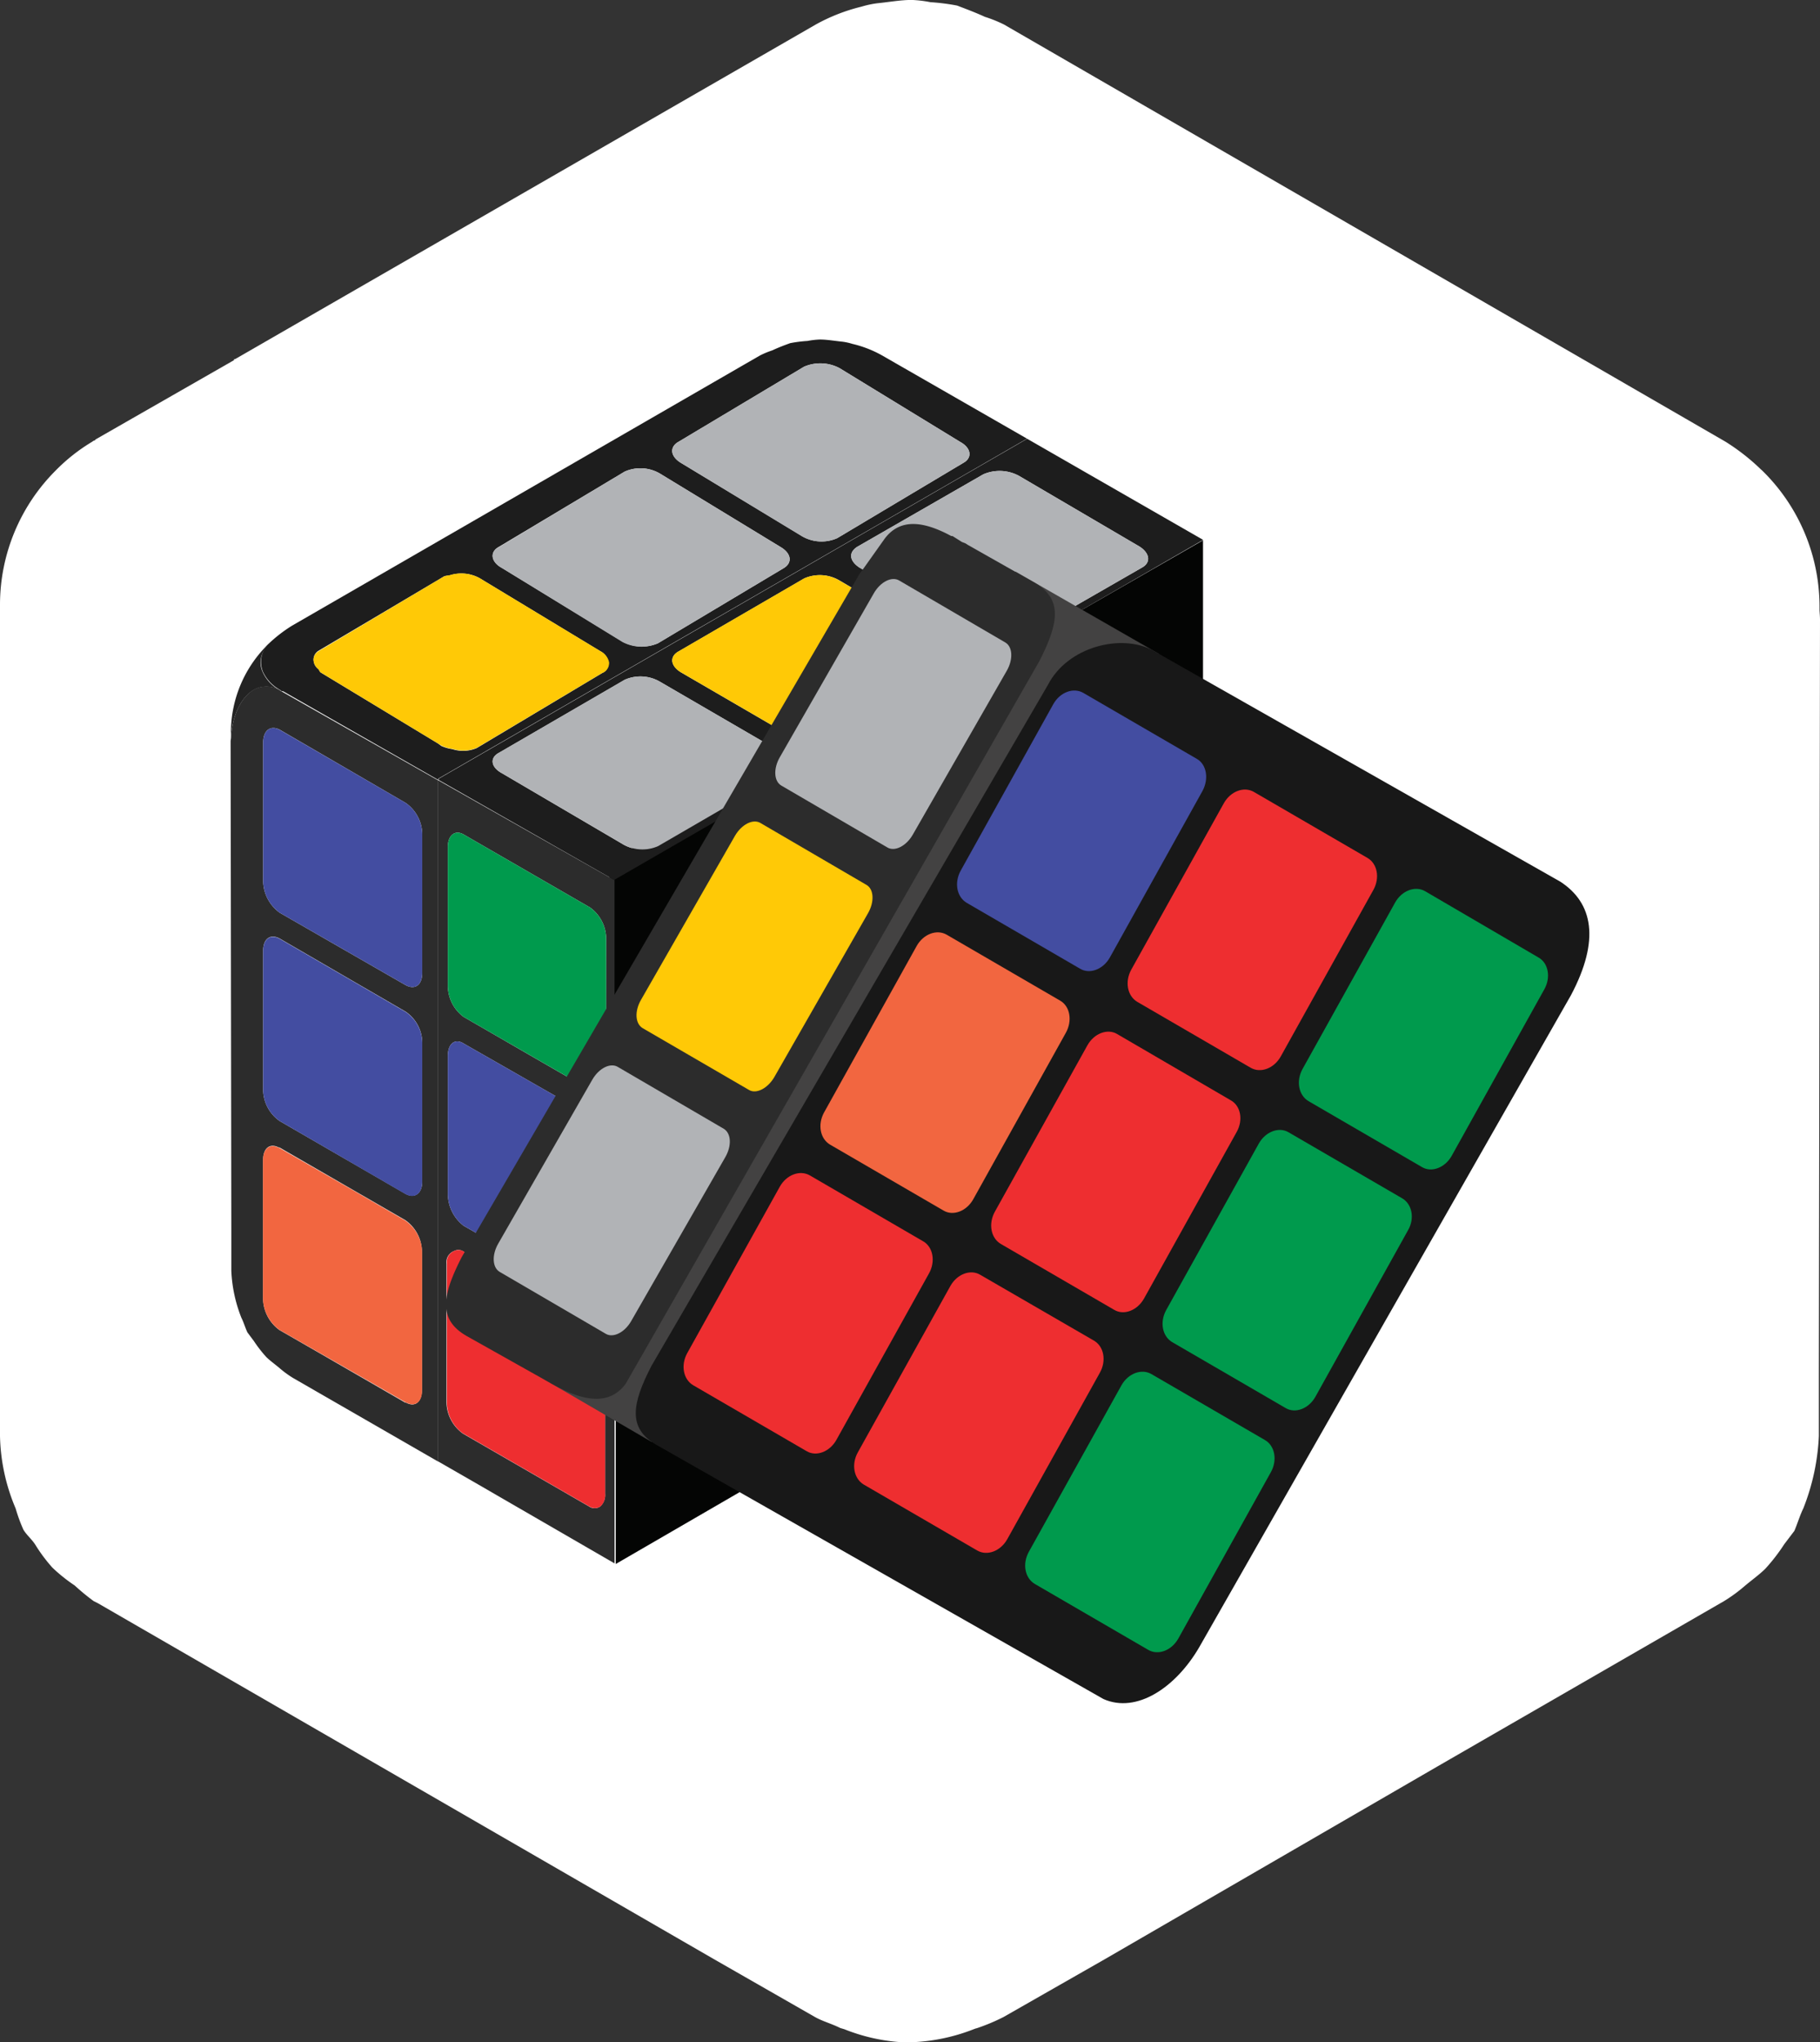 <svg xmlns="http://www.w3.org/2000/svg" viewBox="0 0 306.13 343.38">
  <rect x="0" y="0" width="306.13" height="343.38" fill="#333333" stroke="none"/>
  <defs>
    <style>
      .ec825a27-59b4-4d49-aa2f-7bb60d1177fc {
        fill: #009a4d;
      }

      .b03881b2-405c-48f1-b17c-a9c649efbba3 {
        fill: #fff;
      }

      .b8854950-9af7-4846-92f8-c9a192b63629 {
        fill: #040504;
      }

      .e4675d93-d518-4678-ae41-8ecc37d8c3d7 {
        fill: #232323;
      }

      .b00cf535-020e-4738-b8ee-9886a314ed2c {
        fill: #1d1d1d;
      }

      .f175bb09-6fdb-4241-8459-76fc2ecacd7a {
        fill: #b1b3b6;
      }

      .b6be32a5-fb61-4124-9e06-b544a047af69 {
        fill: #ffc906;
      }

      .a01916be-68db-46eb-88f0-1a002cb9eb0f {
        fill: #2c2c2c;
      }

      .bb08eeef-fd36-4b12-862a-1431e856c9b1 {
        fill: #f26640;
      }

      .bf61c6e3-fbf3-4ac7-b3a1-5d770ab3f70a {
        fill: #434da1;
      }

      .fffedf11-ff2d-4358-a9a2-5629fb06eed0 {
        fill: #ee2e30;
      }

      .ab3017c4-de05-4e9d-9705-7aca747f1c00 {
        fill: #434242;
      }

      .f0a68228-d444-494b-94ee-dbe869c133ae {
        fill: #181818;
      }
    </style>
  </defs>
  <title>-</title>
  <g id="fb94be32-43af-4ec2-b72d-651896a15e3c" data-name="Layer 13">
    <g>
      <g>
        <path class="ec825a27-59b4-4d49-aa2f-7bb60d1177fc" d="M11.61,210.28a4.08,4.08,0,0,1,.54.22A3.41,3.41,0,0,0,11.61,210.28Z"/>
        <path class="b03881b2-405c-48f1-b17c-a9c649efbba3" d="M306.13,104.24l-.19,126.92v10.3a37.51,37.51,0,0,1-2.62,12.18c-.56,1.13-.94,2.45-1.5,3.77l-1.7,2.24a31.36,31.36,0,0,1-3.18,4.12c-.94.94-2.24,1.88-3.37,2.82a26.55,26.55,0,0,1-3.56,2.62L241.82,297l-56,32.44-17.05,9.73a33.49,33.49,0,0,1-4.5,1.88c-.11,0-.21.07-.32.09a31.91,31.91,0,0,1-11.84,2.28A31.3,31.3,0,0,1,142,341.2l-.65-.19c-1.5-.75-3-1.13-4.31-1.88l-17-9.73L16.49,269.59l-.75-.38a37.33,37.33,0,0,1-3.18-2.62,27.61,27.61,0,0,1-3.75-3A26.93,26.93,0,0,1,6,259.84c-.57-.95-1.49-1.68-2.06-2.62a27.18,27.18,0,0,1-1.31-3.58A32.75,32.75,0,0,1,0,241.46V101.62A31.91,31.91,0,0,1,9.35,79.13a30.64,30.64,0,0,1,6.2-4.88.66.66,0,0,1,.38-.19l.18-.19,6.2-3.55,17.05-9.76c0-.18,0-.18.19-.18L137.22,4.12a30.89,30.89,0,0,1,7.68-3,16.66,16.66,0,0,1,2.64-.57c1.86-.18,3.93-.56,5.8-.56a20.28,20.28,0,0,1,3.18.38A35.09,35.09,0,0,1,161,.94c1.48.57,3,1.13,4.66,1.89a22.66,22.66,0,0,1,3.21,1.29L290.2,74.25a35.63,35.63,0,0,1,6,4.69c.1.1.18.21.27.31-.09-.1-.17-.21-.25-.31a32,32,0,0,1,9.83,23v.71C306.08,103.15,306.13,103.7,306.13,104.24Z"/>
      </g>
      <g>
        <g>
          <polygon class="b8854950-9af7-4846-92f8-c9a192b63629" points="125.91 250.03 103.57 262.98 103.57 232.44 125.91 250.03"/>
          <path class="b8854950-9af7-4846-92f8-c9a192b63629" d="M124.93,136.23s-22.89,44.28-22.47,43,0-34.11,0-34.11l19.93-13Z"/>
          <polygon class="b8854950-9af7-4846-92f8-c9a192b63629" points="202.35 90.85 202.35 116 181.36 102.9 202.35 90.85"/>
          <g>
            <g>
              <path class="e4675d93-d518-4678-ae41-8ecc37d8c3d7" d="M44.19,113a6.47,6.47,0,0,0,2.57,2.89l.18.1.18.14a4.28,4.28,0,0,0-4.43-.12c-2.16,1.23-3.65,4.38-3.85,8.11v-1a20.76,20.76,0,0,1,6.38-14.9C43.86,109.78,43.46,111.39,44.19,113Z"/>
              <path class="b00cf535-020e-4738-b8ee-9886a314ed2c" d="M73.7,130.94l99.05-57.18-24.39-14a19.06,19.06,0,0,0-5-1.94,9.72,9.72,0,0,0-1.7-.37c-1.21-.12-2.55-.36-3.77-.36a13.72,13.72,0,0,0-2.07.24,22.27,22.27,0,0,0-2.91.37c-1,.36-1.95.72-3,1.21a15.47,15.47,0,0,0-2.06.85L49.13,105.2a24.32,24.32,0,0,0-3.9,3,0,0,0,0,1,0,0h0a4.31,4.31,0,0,0-1,4.76,6.67,6.67,0,0,0,2.63,2.9l.12.09.39.22c-.07,0-.14,0-.21-.08l.18.13h.25L73.7,131.13Zm61.16-40.81L114.55,77.84c-1.82-1.09-1.94-2.67-.48-3.52l21.16-12.65a6.88,6.88,0,0,1,6,.24l20.3,12.41c1.83,1,2.07,2.67.49,3.52L140.82,90.49A6.52,6.52,0,0,1,134.86,90.13ZM104.7,107.88,84.39,95.48c-1.82-1-2.06-2.68-.48-3.53L105.07,79.3a6.49,6.49,0,0,1,6,.37L131.33,92c1.83,1.09,1.95,2.67.49,3.53l-21.16,12.64A6.88,6.88,0,0,1,104.7,107.88ZM73.65,125,54,113.11c-.28-.18-.27-.42-.47-.62a2,2,0,0,1-.79-1.56,1.75,1.75,0,0,1,.77-1.47L74.66,96.94h0l0,0c.25-.16.66-.11,1-.2a6.38,6.38,0,0,1,5,.47l20.31,12.28a2.67,2.67,0,0,1,1.4,1.89,1.74,1.74,0,0,1-1,1.74l-.11.07-21.08,12.6a5.85,5.85,0,0,1-4.11.17,6.43,6.43,0,0,1-1.84-.53Z"/>
              <path class="f175bb09-6fdb-4241-8459-76fc2ecacd7a" d="M83.91,92,105.07,79.3a6.49,6.49,0,0,1,6,.37L131.33,92c1.83,1.09,1.95,2.67.49,3.53l-21.16,12.64a6.88,6.88,0,0,1-6-.24L84.39,95.48C82.57,94.5,82.33,92.8,83.91,92Z"/>
              <path class="b6be32a5-fb61-4124-9e06-b544a047af69" d="M73.65,125,54,113.1c-.29-.17-.27-.41-.48-.61a2.12,2.12,0,0,1-.79-1.56,1.68,1.68,0,0,1,.82-1.41L74.67,96.93a5.25,5.25,0,0,1,1-.22,6.45,6.45,0,0,1,5,.5L101,109.5a2.73,2.73,0,0,1,1.45,1.85,1.83,1.83,0,0,1-1,1.76l-.08,0L80.28,125.7a5.75,5.75,0,0,1-4.13.23,6.2,6.2,0,0,1-1.85-.54Z"/>
              <path class="f175bb09-6fdb-4241-8459-76fc2ecacd7a" d="M114.07,74.32l21.16-12.65a6.88,6.88,0,0,1,6,.24l20.3,12.41c1.83,1,2.07,2.67.49,3.52L140.82,90.49a6.52,6.52,0,0,1-6-.36L114.55,77.84C112.73,76.75,112.61,75.17,114.07,74.32Z"/>
              <path class="a01916be-68db-46eb-88f0-1a002cb9eb0f" d="M38.79,124.66,38.91,207v6.69a24.23,24.23,0,0,0,1.7,7.91c.37.72.61,1.58,1,2.43l1.09,1.46a22.63,22.63,0,0,0,2.07,2.67c.61.61,1.46,1.22,2.19,1.83a17.2,17.2,0,0,0,2.31,1.7L73.7,245.76V131.22l-26.4-15a4.31,4.31,0,0,0-4.61-.25c-2.24,1.3-3.79,4.66-3.85,8.65v-.54C38.83,124.31,38.79,124.48,38.79,124.66ZM44.26,195s0,0,0,0c0-1.94,1.14-2.84,2.62-2.06,0,0,.08,0,.13,0l13.16,7.6,8,4.62a6.54,6.54,0,0,1,2.8,5.35v23.23c0,2-1.16,2.94-2.67,2.11,0,0-.08,0-.13,0l-14.48-8.36-6.68-3.84s0,0,0,0h0a6.65,6.65,0,0,1-2.76-5.28V195Zm0-35.11c0-2.07,1.22-2.92,2.8-2.07l21.16,12.28a6.35,6.35,0,0,1,2.8,5.23v23.35c0,1.95-1.22,2.92-2.8,2.07L47.06,188.51a6.5,6.5,0,0,1-2.8-5.23Zm0-35c0-2.07,1.22-3,2.8-2.19L68.22,135a6.49,6.49,0,0,1,2.8,5.23v23.35c0,2.06-1.22,2.92-2.8,2.06L47.06,153.48a6.72,6.72,0,0,1-2.8-5.35Z"/>
              <path class="bb08eeef-fd36-4b12-862a-1431e856c9b1" d="M46.89,193c.06,0,.11,0,.17.06l13.12,7.54,8,4.64A6.6,6.6,0,0,1,71,210.47v23.3c0,2-1.18,2.83-2.63,2.09,0,0-.09,0-.13-.05l-14.48-8.32L47,223.62a6.72,6.72,0,0,1-2.77-5.32V195.07s0,0,0-.06C44.29,193.07,45.44,192.22,46.89,193Z"/>
              <path class="bf61c6e3-fbf3-4ac7-b3a1-5d770ab3f70a" d="M47.06,157.86l21.16,12.28a6.35,6.35,0,0,1,2.8,5.23v23.35c0,1.95-1.22,2.92-2.8,2.07L47.06,188.51a6.5,6.5,0,0,1-2.8-5.23V159.93C44.26,157.86,45.48,157,47.06,157.86Z"/>
              <path class="bf61c6e3-fbf3-4ac7-b3a1-5d770ab3f70a" d="M47.06,122.72,68.22,135a6.49,6.49,0,0,1,2.8,5.23v23.35c0,2.06-1.22,2.92-2.8,2.06L47.06,153.48a6.72,6.72,0,0,1-2.8-5.35V124.91C44.26,122.84,45.48,121.87,47.06,122.72Z"/>
            </g>
            <g>
              <path class="b00cf535-020e-4738-b8ee-9886a314ed2c" d="M103.37,147.92l99-57.14-29.6-17-99,57.17v.19L103.37,148Zm61.53-40.55L144.59,95.45c-1.7-1.09-1.94-2.55-.36-3.53l21.16-12.16a6.86,6.86,0,0,1,6,.25l20.31,11.91c1.7,1.1,1.94,2.68.36,3.53l-21.16,12.16C169.4,108.58,166.73,108.46,164.9,107.37Zm-30,17.51-20.31-11.8c-1.83-1.09-2-2.67-.49-3.52l21.16-12.29a6.49,6.49,0,0,1,6,.37l20.31,11.92c1.82,1,2.07,2.55.48,3.4l-21.16,12.28A6.47,6.47,0,0,1,134.87,124.88ZM84.4,130c-1.83-1-2.07-2.56-.49-3.41l21.16-12.28a6.52,6.52,0,0,1,6,.36l20.31,11.8c1.82,1.1,1.94,2.68.49,3.53l-21.16,12.28a6.52,6.52,0,0,1-6-.36Z"/>
              <path class="f175bb09-6fdb-4241-8459-76fc2ecacd7a" d="M83.91,126.58l21.16-12.28a6.52,6.52,0,0,1,6,.36l20.31,11.8c1.82,1.1,1.94,2.68.49,3.53l-21.16,12.28a6.52,6.52,0,0,1-6-.36L84.4,130C82.57,129,82.33,127.43,83.91,126.58Z"/>
              <path class="b6be32a5-fb61-4124-9e06-b544a047af69" d="M114.07,109.56l21.16-12.29a6.49,6.49,0,0,1,6,.37l20.31,11.92c1.82,1,2.07,2.55.48,3.4l-21.16,12.28a6.47,6.47,0,0,1-5.95-.36l-20.31-11.8C112.73,112,112.61,110.41,114.07,109.56Z"/>
              <path class="f175bb09-6fdb-4241-8459-76fc2ecacd7a" d="M144.23,91.92l21.16-12.16a6.86,6.86,0,0,1,6,.25l20.31,11.91c1.7,1.1,1.94,2.68.36,3.53l-21.16,12.16c-1.46,1-4.13.85-6-.24L144.59,95.45C142.89,94.36,142.65,92.9,144.23,91.92Z"/>
              <path class="a01916be-68db-46eb-88f0-1a002cb9eb0f" d="M73.71,131.2V245.74l6.8,3.91,22.86,13.23V148Zm28.2,50c0,1.94-1.22,2.91-2.68,2.06L78,171a6.53,6.53,0,0,1-2.67-5.23V142.39c0-1.94,1.21-2.92,2.67-2.07l21.28,12.29a6.54,6.54,0,0,1,2.68,5.23Zm0,35c0,2.07-1.22,3-2.68,2.07L78,206.12a6.8,6.8,0,0,1-2.67-5.36V177.54c0-2.07,1.21-3,2.67-2.07l21.28,12.16a7,7,0,0,1,2.68,5.35ZM75.1,235.78v-23.3a2,2,0,0,1,1.27-2.12,1.51,1.51,0,0,1,1.46,0l21.28,12.28a4.88,4.88,0,0,1,1,1.22,6.65,6.65,0,0,1,1.67,4v23.3a2.57,2.57,0,0,1-.82,2.14,1.64,1.64,0,0,1-1.89,0h0s0,0,0,0l-21.2-12.24A6.62,6.62,0,0,1,75.1,235.78Z"/>
              <path class="fffedf11-ff2d-4358-a9a2-5629fb06eed0" d="M75.16,235.79V212.44a2,2,0,0,1,1.21-2.08,1.61,1.61,0,0,1,1.49,0l21.2,12.24a4.89,4.89,0,0,1,1.09,1.23,6.83,6.83,0,0,1,1.64,4v23.35a2.59,2.59,0,0,1-.79,2.12,1.71,1.71,0,0,1-1.89,0L77.83,241A6.53,6.53,0,0,1,75.16,235.79Z"/>
              <path class="bf61c6e3-fbf3-4ac7-b3a1-5d770ab3f70a" d="M99.23,218.28,78,206.12a6.8,6.8,0,0,1-2.67-5.36V177.54c0-2.07,1.21-3,2.67-2.07l21.28,12.16a7,7,0,0,1,2.68,5.35v23.23C101.91,218.28,100.69,219.25,99.23,218.28Z"/>
              <path class="ec825a27-59b4-4d49-aa2f-7bb60d1177fc" d="M99.23,183.25,78,171a6.53,6.53,0,0,1-2.67-5.23V142.39c0-1.94,1.21-2.92,2.67-2.07l21.28,12.29a6.54,6.54,0,0,1,2.68,5.23v23.35C101.91,183.13,100.69,184.1,99.23,183.25Z"/>
            </g>
          </g>
        </g>
        <g>
          <polygon class="ab3017c4-de05-4e9d-9705-7aca747f1c00" points="92.49 232.5 109.63 242.47 179.11 120.23 194.93 109.94 170.81 96.11 167.16 108.83 92.49 232.5"/>
          <path class="a01916be-68db-46eb-88f0-1a002cb9eb0f" d="M78.5,224.65l13,7.3c.61.37,2.44,1.34,2.44,1.34,4.49,2.31,8.63,3,11.3-.61l69.57-121.49c3.28-6.44,4-10.46-.86-13.25l-11.18-6.33-.37-.24-.61-.24-1.58-1H160c-4.5-2.43-8.63-3.16-11.31.61l-3.28,4.62-.73,1a2.61,2.61,0,0,0-.37.6L77.65,211.4C74.37,217.84,73.64,221.86,78.5,224.65Z"/>
          <g>
            <path class="f0a68228-d444-494b-94ee-dbe869c133ae" d="M109.58,229.66l66.69-114.51c3.34-6.45,12.35-8.64,17.62-5.8l68.56,38.9c5.47,3.55,6.74,9.77,1.78,19.11L201.7,277c-3.94,6.75-10.5,11.16-16.09,8.69l-75.23-42.76C105.6,240.15,106.25,236.11,109.58,229.66Z"/>
            <path class="f175bb09-6fdb-4241-8459-76fc2ecacd7a" d="M153.53,140.35l15.81-27.56c1.1-1.92,1-4.05-.26-4.77L151.23,97.6c-1.25-.72-3.15.24-4.25,2.16l-15.81,27.56c-1.11,1.91-1,4.05.25,4.77l17.86,10.42C150.52,143.23,152.43,142.26,153.53,140.35Z"/>
            <path class="b6be32a5-fb61-4124-9e06-b544a047af69" d="M130.23,181.13,146,153.56c1.1-1.91,1-4.05-.26-4.77l-17.85-10.42c-1.25-.72-3.15.25-4.26,2.16l-15.8,27.57c-1.11,1.91-1,4,.25,4.77L126,183.28C127.22,184,129.13,183,130.23,181.13Z"/>
            <path class="f175bb09-6fdb-4241-8459-76fc2ecacd7a" d="M106.17,222.13,122,194.57c1.1-1.92,1-4-.26-4.77l-17.85-10.42c-1.25-.72-3.15.24-4.26,2.16L83.81,209.1c-1.11,1.92-1,4.05.25,4.77l17.86,10.42C103.16,225,105.07,224.05,106.17,222.13Z"/>
            <g>
              <path class="ec825a27-59b4-4d49-aa2f-7bb60d1177fc" d="M259.76,166.35l-15.58,28c-1.12,2-3.38,2.86-5,1.89l-19.09-11.09c-1.67-1-2.11-3.39-1-5.4l15.58-28c1.12-2,3.38-2.86,5.05-1.89L258.78,161C260.44,161.93,260.89,164.34,259.76,166.35Z"/>
              <path class="fffedf11-ff2d-4358-a9a2-5629fb06eed0" d="M231,149.65l-15.58,28c-1.12,2-3.38,2.86-5.05,1.89l-19.09-11.09c-1.66-1-2.11-3.38-1-5.4l15.58-28c1.13-2,3.38-2.86,5.05-1.89L230,144.25C231.69,145.22,232.13,147.63,231,149.65Z"/>
              <path class="bf61c6e3-fbf3-4ac7-b3a1-5d770ab3f70a" d="M202.26,133l-15.58,28c-1.12,2-3.38,2.86-5,1.89l-19.09-11.09c-1.67-1-2.11-3.38-1-5.4l15.58-28c1.12-2,3.38-2.86,5.05-1.89l19.09,11.09C202.94,128.52,203.38,130.93,202.26,133Z"/>
              <path class="ec825a27-59b4-4d49-aa2f-7bb60d1177fc" d="M236.83,206.87l-15.58,28c-1.12,2-3.38,2.86-5,1.89l-19.09-11.09c-1.67-1-2.11-3.38-1-5.39l15.58-28c1.12-2,3.38-2.85,5-1.89l19.09,11.09C237.51,202.44,238,204.86,236.83,206.87Z"/>
              <path class="fffedf11-ff2d-4358-a9a2-5629fb06eed0" d="M208,190.36l-15.58,28c-1.13,2-3.38,2.86-5,1.89l-19.09-11.09c-1.67-1-2.11-3.38-1-5.4l15.58-28c1.12-2,3.38-2.86,5-1.89L207,185C208.7,185.93,209.15,188.34,208,190.36Z"/>
              <path class="bb08eeef-fd36-4b12-862a-1431e856c9b1" d="M179.28,173.66l-15.58,28c-1.12,2-3.38,2.86-5,1.89l-19.09-11.09c-1.67-1-2.11-3.38-1-5.4l15.58-28c1.12-2,3.38-2.86,5.05-1.89l19.09,11.09C180,169.23,180.4,171.64,179.28,173.66Z"/>
              <path class="ec825a27-59b4-4d49-aa2f-7bb60d1177fc" d="M213.77,247.53l-15.58,28c-1.13,2-3.38,2.86-5.05,1.89l-19.09-11.09c-1.67-1-2.11-3.38-1-5.39l15.58-28c1.12-2,3.38-2.86,5.05-1.89l19.09,11.09C214.44,243.1,214.89,245.52,213.77,247.53Z"/>
              <path class="fffedf11-ff2d-4358-a9a2-5629fb06eed0" d="M185,230.82l-15.58,28c-1.12,2-3.38,2.86-5.05,1.89l-19.09-11.09c-1.66-1-2.11-3.38-1-5.39l15.58-28c1.12-2,3.38-2.85,5-1.89L184,225.42C185.69,226.39,186.13,228.81,185,230.82Z"/>
              <path class="fffedf11-ff2d-4358-a9a2-5629fb06eed0" d="M156.26,214.12l-15.58,28c-1.12,2-3.38,2.86-5,1.89l-19.09-11.09c-1.67-1-2.11-3.38-1-5.39l15.58-28c1.12-2,3.38-2.85,5.05-1.89l19.09,11.1C156.94,209.69,157.39,212.11,156.26,214.12Z"/>
            </g>
          </g>
        </g>
      </g>
    </g>
  </g>
</svg>
